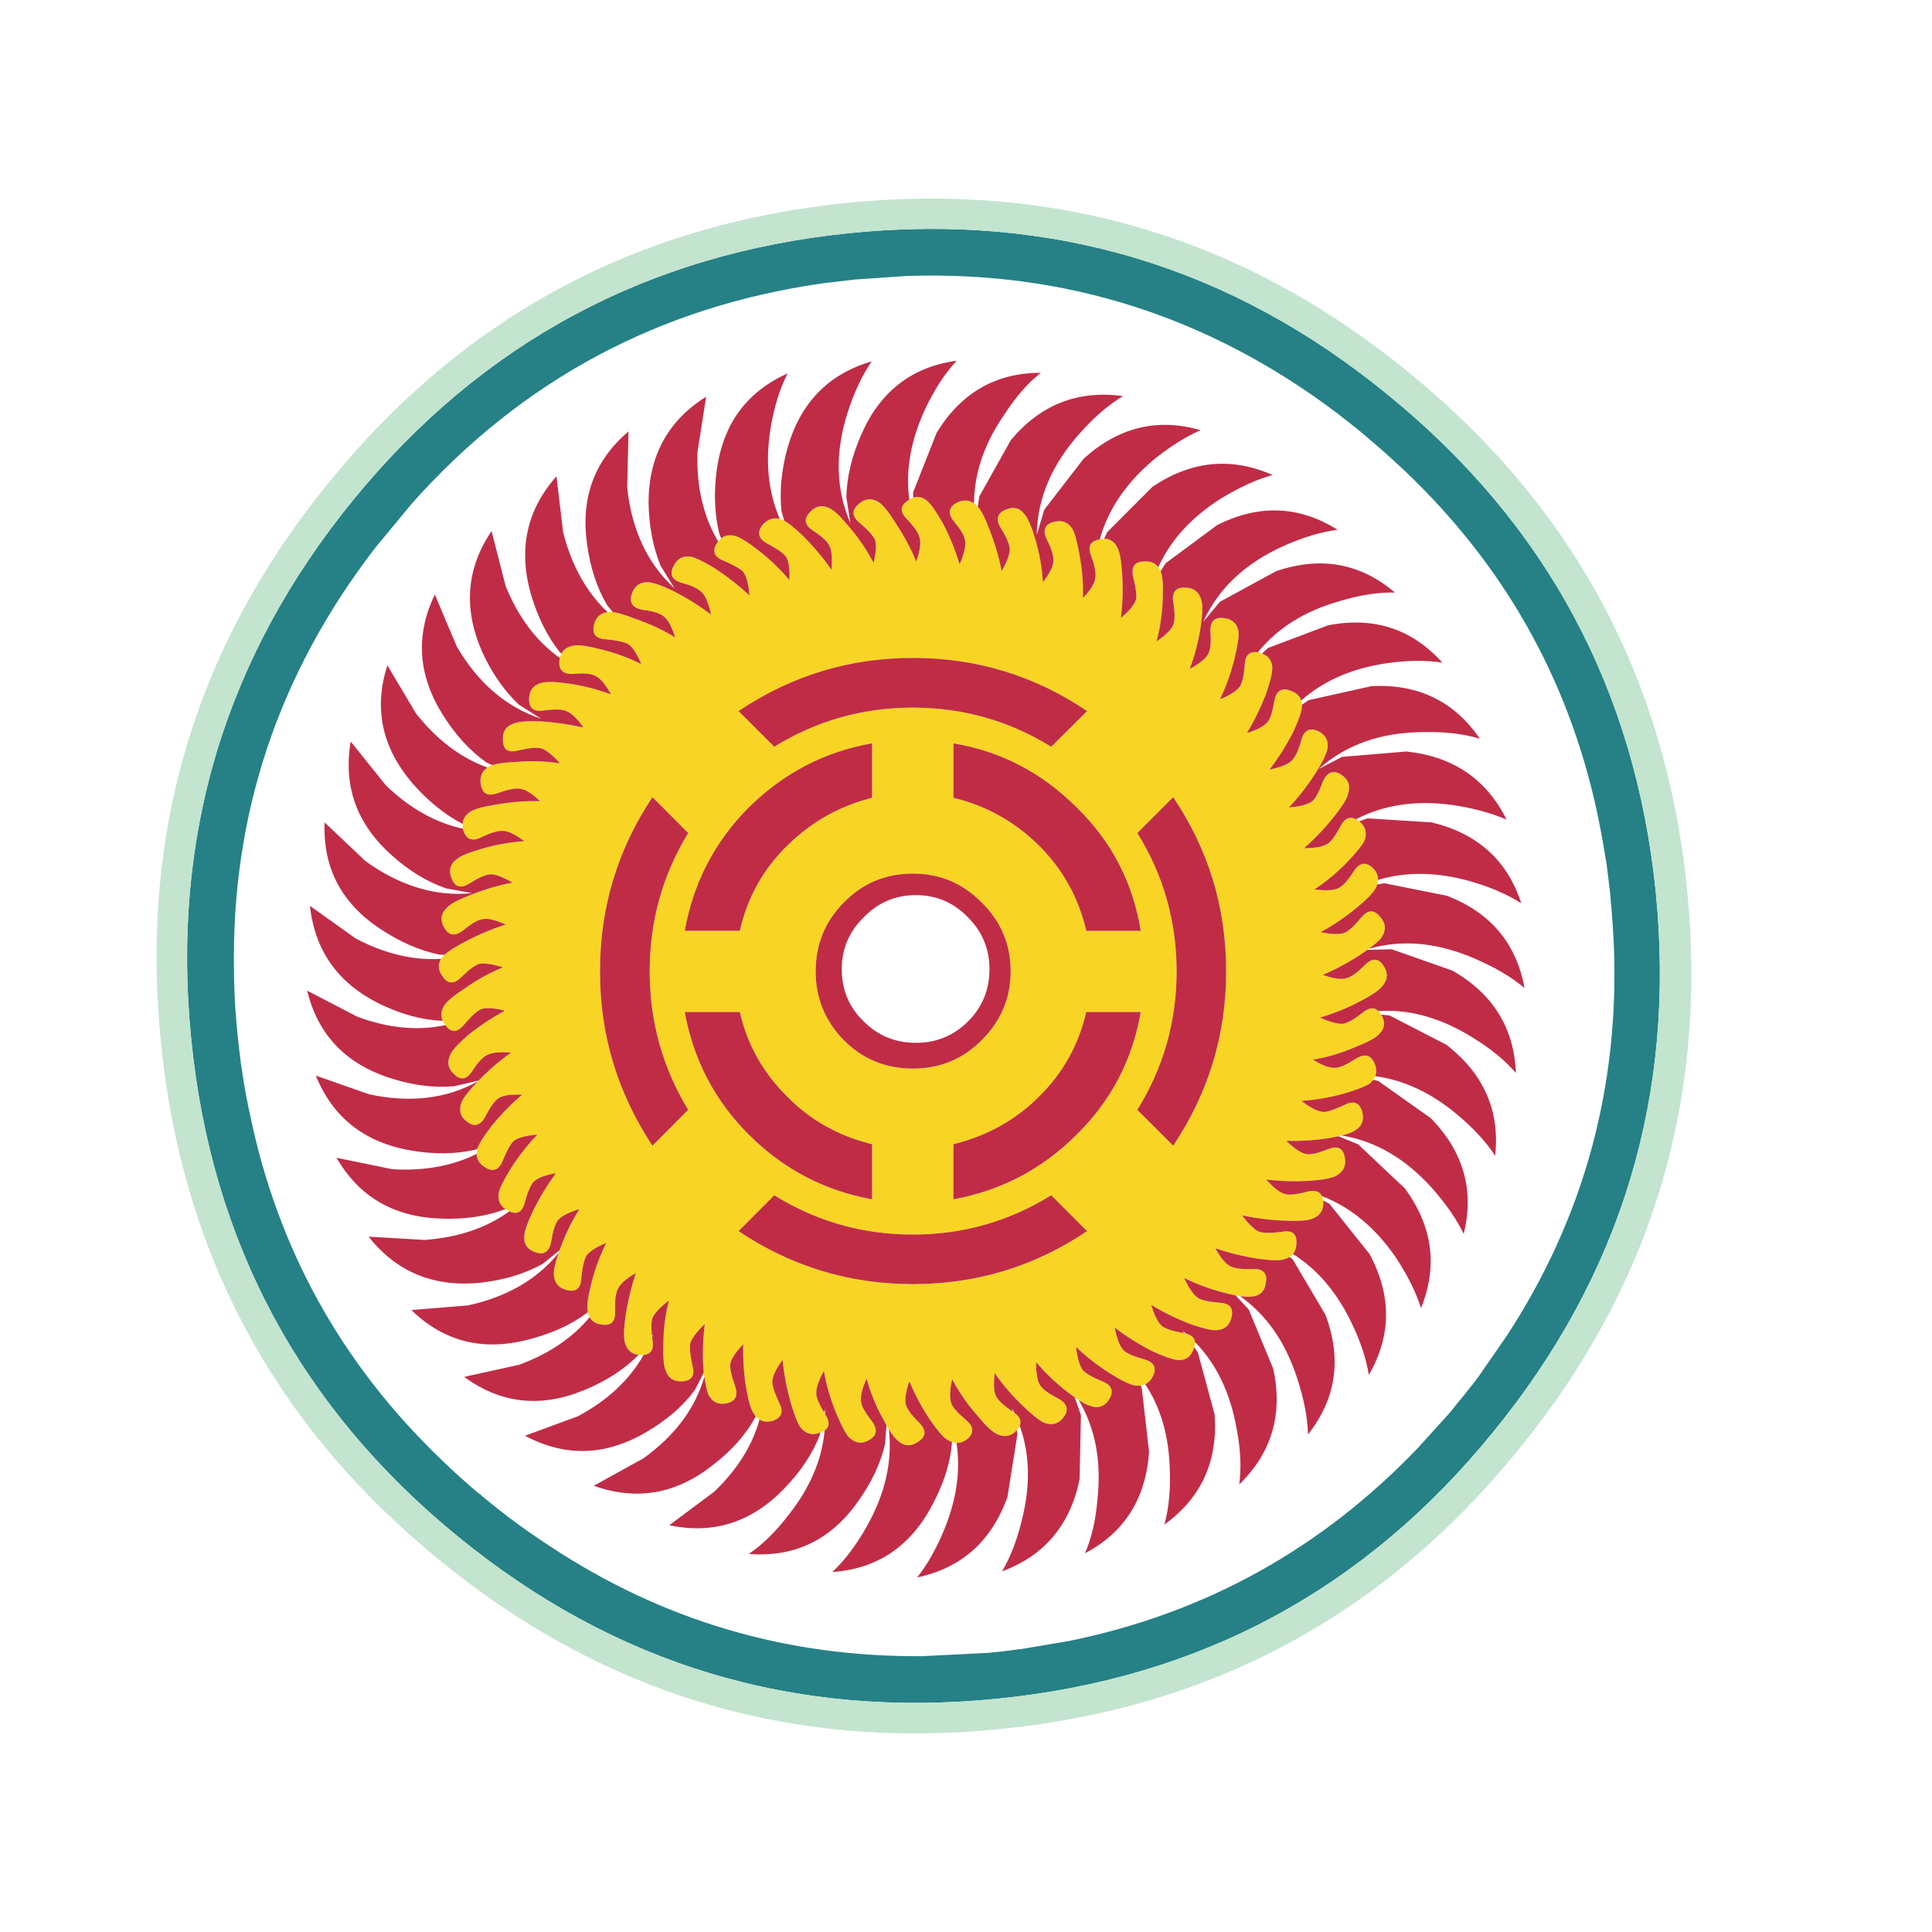 <?xml version="1.0" encoding="utf-8"?>
<!-- Generator: Adobe Illustrator 16.0.0, SVG Export Plug-In . SVG Version: 6.00 Build 0)  -->
<!DOCTYPE svg PUBLIC "-//W3C//DTD SVG 1.1//EN" "http://www.w3.org/Graphics/SVG/1.1/DTD/svg11.dtd">
<svg version="1.1" id="Layer_1" xmlns="http://www.w3.org/2000/svg" xmlns:xlink="http://www.w3.org/1999/xlink" x="0px" y="0px"
	 width="400px" height="400px" viewBox="0 0 400 400" enable-background="new 0 0 400 400" xml:space="preserve">
<g>
	<path fill-rule="evenodd" clip-rule="evenodd" fill="#F8D524" d="M142.48,172.467l-7.393-7.426
		c-7.246,10.847-10.868,22.874-10.868,36.082c0,13.119,3.623,25.146,10.868,36.083l7.393-7.426
		c-5.311-8.754-7.966-18.306-7.966-28.657C134.515,190.749,137.17,181.197,142.48,172.467z M180.554,248.311v-11.408
		c-6.931-1.71-12.77-4.984-17.518-9.822c-5.041-4.95-8.326-10.802-9.856-17.552h-11.409c1.8,9.901,6.222,18.361,13.265,25.382
		C162.17,242.044,170.676,246.511,180.554,248.311z M225.074,254.893l-7.426-7.426c-8.753,5.423-18.305,8.135-28.656,8.135
		c-10.374,0-19.937-2.712-28.69-8.135l-7.392,7.426c10.936,7.313,22.964,10.971,36.083,10.971
		C202.201,265.863,214.229,262.206,225.074,254.893z M180.554,165.176v-11.273c-9.789,1.71-18.294,6.132-25.518,13.266
		c-7.043,7.042-11.465,15.56-13.265,25.551h11.409c1.53-6.863,4.815-12.759,9.856-17.688
		C167.964,170.172,173.803,166.886,180.554,165.176z M242.896,165.041l-7.426,7.426c5.424,8.73,8.135,18.282,8.135,28.656
		c0,10.352-2.711,19.903-8.135,28.657l7.426,7.426c7.314-10.937,10.971-22.964,10.971-36.083
		C253.867,187.915,250.211,175.888,242.896,165.041z M224.906,209.528c-1.598,6.84-4.872,12.691-9.822,17.552
		c-4.861,4.838-10.756,8.112-17.687,9.822v11.408c9.878-1.8,18.385-6.267,25.518-13.4c7.134-7.021,11.555-15.48,13.265-25.382
		H224.906z M188.993,180.871c-5.626,0-10.385,1.992-14.278,5.975c-3.893,3.916-5.839,8.675-5.839,14.277
		c0,5.514,1.946,10.262,5.839,14.244c3.893,3.916,8.652,5.873,14.278,5.873c5.603,0,10.351-1.957,14.244-5.873
		c4.006-3.982,6.009-8.73,6.009-14.244c0-5.603-2.003-10.361-6.009-14.277C199.344,182.863,194.596,180.871,188.993,180.871z
		 M215.084,175.031c4.95,4.929,8.225,10.824,9.822,17.688h11.273c-1.619-9.991-6.042-18.509-13.265-25.551
		c-7.224-7.224-15.729-11.646-25.518-13.266v11.273C204.147,166.796,210.044,170.081,215.084,175.031z M217.648,154.61l7.426-7.391
		c-10.846-7.337-22.873-11.005-36.082-11.005c-13.119,0-25.146,3.668-36.083,11.005l7.392,7.391c8.753-5.4,18.317-8.101,28.69-8.101
		C199.344,146.51,208.896,149.21,217.648,154.61z M280.752,169.614c0.162,0.076,0.324,0.172,0.489,0.287
		c0.06,0.043,0.115,0.088,0.168,0.135c1.304,1.017,1.676,2.344,1.114,3.983c-0.473,0.945-1.609,2.374-3.409,4.286
		c-2.183,2.272-4.512,4.22-6.987,5.84c2.386,0.292,4.051,0.203,4.996-0.271c0.855-0.383,1.901-1.529,3.139-3.442
		c1.125-1.8,2.407-2.082,3.848-0.844c0.849,0.79,1.248,1.656,1.199,2.599c-0.009,0.303-0.065,0.612-0.169,0.929
		c-0.078,0.249-0.186,0.502-0.321,0.759c-0.472,0.945-1.755,2.272-3.848,3.983c-2.385,2.002-4.905,3.713-7.561,5.131
		c2.272,0.473,3.938,0.518,4.995,0.135c0.855-0.383,1.991-1.43,3.41-3.14c1.327-1.62,2.609-1.71,3.847-0.27
		c1.238,1.327,1.385,2.757,0.439,4.287c-0.422,0.641-1.334,1.463-2.734,2.463c-0.083,0.064-0.167,0.126-0.253,0.187
		c-0.395,0.286-0.828,0.584-1.299,0.895c-2.566,1.71-5.222,3.139-7.967,4.286c2.184,0.766,3.792,1.001,4.827,0.709
		c0.968-0.181,2.251-1.08,3.848-2.7c1.53-1.53,2.813-1.53,3.849,0c1.057,1.508,1.012,2.937-0.136,4.287
		c-0.652,0.854-2.171,1.901-4.557,3.139c-2.655,1.418-5.456,2.554-8.404,3.409c2.092,0.944,3.701,1.373,4.827,1.282
		c0.968-0.18,2.306-0.944,4.016-2.295c1.307-1.07,2.392-1.183,3.258-0.337c0.205,0.197,0.396,0.445,0.574,0.742l0.016,0.033
		c0.945,1.53,0.754,2.915-0.573,4.152c-0.766,0.742-2.386,1.597-4.86,2.564c-2.858,1.237-5.761,2.093-8.709,2.565
		c2.003,1.237,3.578,1.801,4.726,1.688c0.855,0,2.229-0.619,4.118-1.856c1.823-1.125,3.116-0.832,3.882,0.878
		c0.436,1.003,0.498,1.909,0.186,2.717c-0.097,0.261-0.232,0.514-0.405,0.76c-0.209,0.281-0.474,0.552-0.793,0.811
		c-0.854,0.563-2.565,1.226-5.131,1.991c-3.038,0.855-6.031,1.373-8.979,1.553c1.891,1.439,3.409,2.205,4.557,2.295
		c0.855,0,2.284-0.472,4.287-1.418c1.891-0.968,3.116-0.596,3.679,1.114c0.586,1.822,0.113,3.207-1.417,4.151
		c-0.546,0.359-1.458,0.703-2.734,1.03c-0.215,0.052-0.439,0.103-0.675,0.151c-0.561,0.127-1.181,0.251-1.856,0.371
		c-3.038,0.473-6.031,0.664-8.978,0.574c1.709,1.62,3.082,2.531,4.117,2.734c0.945,0.18,2.464-0.158,4.557-1.013
		c1.913-0.765,3.06-0.248,3.442,1.552c0.383,1.823-0.236,3.162-1.856,4.018c-0.944,0.473-2.756,0.799-5.435,0.979
		c-3.038,0.202-6.03,0.113-8.978-0.271c1.529,1.71,2.813,2.712,3.848,3.005c0.855,0.27,2.374,0.124,4.557-0.439
		c0.057-0.015,0.112-0.031,0.169-0.05c0.026-0.007,0.055-0.012,0.084-0.018c1.467-0.336,2.435-0.021,2.903,0.945
		c0.116,0.255,0.2,0.553,0.253,0.895c0.015,0.069,0.025,0.142,0.033,0.219c0.091,1.801-0.675,2.993-2.295,3.578
		c-0.855,0.383-2.655,0.519-5.399,0.405c-3.039-0.09-6.088-0.461-9.148-1.114c1.44,1.891,2.633,3.027,3.578,3.409
		c0.945,0.293,2.51,0.293,4.691,0c2.094-0.382,3.095,0.383,3.004,2.296c0,0.958-0.242,1.729-0.726,2.312
		c-0.192,0.232-0.423,0.435-0.691,0.608c-0.326,0.205-0.708,0.367-1.147,0.488c-0.945,0.293-2.758,0.248-5.435-0.135
		c-3.038-0.472-5.975-1.192-8.81-2.159c1.125,2.002,2.16,3.239,3.105,3.713c0.877,0.472,2.407,0.663,4.59,0.573
		c2.094-0.09,3.038,0.765,2.836,2.565c-0.18,1.912-1.125,2.959-2.836,3.139c-0.599,0.115-1.453,0.087-2.564-0.084
		c-0.291-0.042-0.6-0.093-0.929-0.152c-0.625-0.121-1.316-0.279-2.076-0.472c-3.038-0.766-5.896-1.813-8.573-3.14
		c0.968,2.093,1.924,3.477,2.869,4.151c0.766,0.473,2.238,0.799,4.422,0.979c2.093,0.091,2.947,1.047,2.565,2.869
		c-0.384,1.801-1.474,2.746-3.274,2.836c-1.058,0-2.824-0.428-5.299-1.282c-2.949-1.148-5.648-2.476-8.102-3.983
		c0.652,2.183,1.407,3.656,2.262,4.422c0.766,0.562,2.238,1.034,4.422,1.418c0.053,0.009,0.104,0.021,0.152,0.033
		c0.126,0.025,0.25,0.054,0.371,0.084c1.17,0.314,1.789,0.895,1.855,1.739c0.03,0.323-0.02,0.684-0.15,1.079
		c-0.021,0.069-0.043,0.137-0.068,0.203c-0.585,1.8-1.732,2.61-3.443,2.431c-1.035-0.091-2.789-0.71-5.266-1.856
		c-2.768-1.418-5.332-3.038-7.695-4.861c0.473,2.386,1.091,3.96,1.856,4.726c0.653,0.653,2.071,1.271,4.253,1.856
		c2.002,0.563,2.621,1.699,1.856,3.409c-0.401,0.849-0.946,1.434-1.638,1.755c-0.291,0.139-0.611,0.229-0.961,0.271
		c-0.381,0.051-0.798,0.039-1.249-0.034c-1.034-0.18-2.7-0.99-4.995-2.431c-2.565-1.597-4.939-3.442-7.123-5.534
		c0.293,2.362,0.766,3.971,1.418,4.826c0.585,0.675,1.924,1.44,4.018,2.295c1.889,0.765,2.406,1.946,1.552,3.544
		c-0.944,1.62-2.272,2.149-3.982,1.587c-0.634-0.176-1.456-0.592-2.464-1.249c-0.251-0.163-0.515-0.344-0.793-0.54
		c-0.459-0.317-0.949-0.678-1.469-1.08c-2.453-1.891-4.636-3.972-6.549-6.244c0,2.362,0.282,3.972,0.844,4.826
		c0.586,0.855,1.824,1.755,3.713,2.7c1.913,1.058,2.295,2.352,1.148,3.882c-1.035,1.418-2.42,1.789-4.152,1.113
		c-0.945-0.472-2.362-1.608-4.252-3.408c-2.296-2.183-4.254-4.467-5.873-6.852c-0.271,2.295-0.17,3.915,0.303,4.859
		c0.473,0.856,1.609,1.902,3.41,3.14c0.016,0.01,0.032,0.021,0.051,0.033c0.105,0.067,0.207,0.135,0.303,0.203
		c1.146,0.813,1.517,1.708,1.113,2.684c-0.12,0.301-0.316,0.61-0.59,0.928l-0.017,0.017c-1.234,1.313-2.658,1.544-4.271,0.692
		c-0.945-0.473-2.271-1.755-3.982-3.848c-2.002-2.295-3.713-4.771-5.13-7.426c-0.495,2.295-0.552,3.96-0.169,4.995
		c0.292,0.855,1.294,1.992,3.004,3.409c1.619,1.351,1.766,2.645,0.438,3.882c-0.754,0.639-1.541,0.942-2.363,0.911
		c-0.314-0.01-0.636-0.071-0.962-0.186c-0.315-0.103-0.636-0.254-0.962-0.455c-0.855-0.563-2.048-1.947-3.578-4.152
		c-1.71-2.565-3.128-5.221-4.253-7.966c-0.765,2.183-1.013,3.792-0.743,4.826c0.293,0.968,1.204,2.206,2.734,3.713
		c1.508,1.531,1.508,2.813,0,3.849c-1.53,1.147-2.959,1.147-4.286,0c-0.566-0.432-1.219-1.242-1.958-2.43
		c-0.159-0.264-0.322-0.545-0.489-0.845c-0.223-0.396-0.454-0.823-0.692-1.282c-1.53-2.745-2.666-5.547-3.409-8.405
		c-0.968,2.094-1.35,3.713-1.148,4.861c0.09,0.854,0.799,2.138,2.127,3.848c1.327,1.71,1.192,3.038-0.405,3.983
		c-1.53,0.944-2.959,0.753-4.287-0.574c-0.675-0.765-1.53-2.386-2.565-4.861c-1.237-2.947-2.093-5.895-2.565-8.843
		c-1.147,2.093-1.676,3.668-1.586,4.726c0,0.803,0.546,2.107,1.637,3.915c0.066,0.113,0.134,0.227,0.203,0.338
		c0.004,0.011,0.01,0.022,0.017,0.033c0.963,1.511,0.918,2.619-0.135,3.325c-0.197,0.131-0.434,0.249-0.709,0.354
		c-0.066,0.029-0.134,0.058-0.202,0.084c-1.62,0.653-2.981,0.3-4.084-1.063c-0.563-0.765-1.226-2.43-1.991-4.995
		c-0.855-3.037-1.429-6.03-1.722-8.978c-1.328,1.8-2.036,3.273-2.126,4.421c0,0.945,0.473,2.419,1.417,4.422
		c0.945,1.801,0.563,3.038-1.147,3.713c-1.149,0.359-2.123,0.291-2.92-0.202c-0.281-0.174-0.54-0.398-0.776-0.676
		c-0.15-0.17-0.291-0.361-0.422-0.574c-0.585-0.854-1.114-2.654-1.586-5.4c-0.473-3.037-0.664-6.03-0.574-8.978
		c-1.62,1.71-2.52,3.083-2.7,4.118c-0.09,0.944,0.248,2.463,1.013,4.557c0.653,2.003,0.079,3.194-1.721,3.577
		c-1.71,0.383-2.993-0.236-3.848-1.856c-0.292-0.722-0.557-1.943-0.793-3.662c-0.042-0.271-0.082-0.553-0.118-0.844
		c-0.033-0.285-0.067-0.584-0.102-0.895c-0.18-3.15-0.079-6.199,0.304-9.146c-1.71,1.619-2.711,2.947-3.004,3.982
		c-0.18,0.854-0.034,2.385,0.439,4.59c0.563,1.98-0.056,3.072-1.856,3.274c-1.913,0.181-3.15-0.585-3.713-2.295
		c-0.382-0.855-0.529-2.655-0.439-5.4c0-3.061,0.383-6.064,1.148-9.013c-1.8,1.351-2.937,2.543-3.41,3.578
		c-0.254,0.745-0.288,1.994-0.101,3.746c0.01,0.083,0.021,0.168,0.034,0.254c0.019,0.181,0.042,0.365,0.067,0.557
		c0.35,1.915-0.263,2.955-1.839,3.122c-0.142,0.012-0.293,0.018-0.456,0.018c-0.212,0-0.416-0.012-0.607-0.034
		c-1.451-0.18-2.385-1.023-2.802-2.532c-0.292-0.944-0.248-2.801,0.135-5.569c0.473-3.037,1.181-5.985,2.126-8.843
		c-2.003,1.147-3.241,2.25-3.713,3.308c-0.473,0.855-0.664,2.374-0.574,4.558c0.112,2.092-0.743,3.037-2.565,2.834
		c-1.313-0.124-2.219-0.642-2.717-1.552c-0.172-0.306-0.296-0.66-0.371-1.063c-0.021-0.116-0.037-0.235-0.051-0.354
		c-0.18-0.968,0.067-2.779,0.743-5.434c0.743-3.038,1.789-5.885,3.139-8.54c-2.093,0.854-3.477,1.755-4.152,2.7
		c-0.473,0.854-0.81,2.374-1.013,4.557c-0.09,2.093-1.035,2.948-2.835,2.565c-1.8-0.383-2.756-1.474-2.869-3.274
		c-0.081-0.847,0.257-2.343,1.012-4.489c0.057-0.174,0.119-0.354,0.186-0.54c0.026-0.076,0.055-0.155,0.084-0.236
		c1.058-2.948,2.396-5.704,4.017-8.27c-2.183,0.653-3.657,1.406-4.422,2.262c-0.585,0.765-1.058,2.238-1.417,4.421
		c-0.382,2.094-1.429,2.858-3.139,2.296c-1.823-0.585-2.633-1.778-2.43-3.578c0.09-1.034,0.708-2.745,1.856-5.131
		c1.417-2.857,2.981-5.423,4.692-7.695c-2.273,0.383-3.792,0.956-4.557,1.722c-0.536,0.518-1.037,1.52-1.502,3.004v0.034
		c-0.123,0.37-0.241,0.775-0.354,1.215c-0.557,2.071-1.632,2.701-3.224,1.89c-0.017-0.014-0.034-0.024-0.05-0.033
		c-0.29-0.13-0.548-0.271-0.776-0.422c-1.147-0.773-1.608-1.87-1.384-3.291c0.203-1.035,1.013-2.7,2.43-4.996
		c1.62-2.565,3.477-4.939,5.569-7.122c-2.385,0.203-4.005,0.631-4.861,1.283c-0.652,0.585-1.406,1.924-2.261,4.017
		c-0.765,1.979-1.958,2.497-3.578,1.553c-1.245-0.727-1.87-1.677-1.874-2.853c-0.007-0.338,0.038-0.692,0.135-1.063
		c0.004-0.022,0.01-0.044,0.017-0.068c0.382-1.058,1.384-2.632,3.004-4.726c1.913-2.362,4.006-4.5,6.278-6.413
		c-2.385-0.09-4.005,0.146-4.86,0.709c-0.855,0.585-1.755,1.823-2.7,3.713c-1.035,1.913-2.273,2.34-3.713,1.283
		c-1.508-1.035-1.936-2.408-1.283-4.118c0.377-0.954,1.497-2.4,3.358-4.338c0.03-0.028,0.058-0.057,0.084-0.084
		c0.027-0.028,0.055-0.057,0.084-0.085c2.068-2.148,4.313-4.078,6.734-5.788c-2.273-0.181-3.882-0.034-4.827,0.438
		c-0.945,0.383-1.991,1.475-3.139,3.274c-1.147,1.822-2.385,2.115-3.713,0.878c-1.417-1.237-1.699-2.667-0.844-4.287
		c0.383-0.855,1.609-2.183,3.679-3.982c2.385-1.913,4.906-3.578,7.561-4.996c-2.272-0.585-3.926-0.687-4.961-0.304
		c-0.855,0.383-2.002,1.429-3.443,3.139c-1.328,1.621-2.565,1.768-3.713,0.439c-0.081-0.093-0.16-0.188-0.236-0.287
		c-0.227-0.298-0.407-0.602-0.54-0.911c-0.452-1.043-0.328-2.118,0.372-3.224c0.563-0.855,1.935-1.991,4.118-3.409
		c2.565-1.823,5.232-3.296,8-4.422c-2.183-0.675-3.803-0.923-4.86-0.742c-0.945,0.292-2.183,1.204-3.713,2.734
		c-1.508,1.507-2.791,1.507-3.848,0c-0.992-1.323-1.127-2.572-0.405-3.747c0.114-0.181,0.25-0.36,0.405-0.54
		c0.088-0.1,0.189-0.201,0.304-0.304c0.781-0.725,2.199-1.624,4.252-2.7c2.858-1.508,5.671-2.689,8.438-3.544
		c-2.092-0.968-3.667-1.351-4.726-1.147c-0.945,0.089-2.272,0.844-3.983,2.261c-1.71,1.351-3.038,1.215-3.982-0.404
		c-0.968-1.621-0.776-3.05,0.574-4.287c0.743-0.766,2.352-1.62,4.827-2.565c2.858-1.147,5.76-2.003,8.708-2.565
		c-2.002-1.147-3.521-1.721-4.557-1.721c-1.057,0.089-2.486,0.708-4.287,1.856c-1.8,1.147-3.038,0.866-3.713-0.845
		c-0.765-1.71-0.427-3.094,1.013-4.151c0.743-0.652,2.453-1.361,5.13-2.126c2.948-0.855,5.896-1.385,8.844-1.587
		c-1.913-1.417-3.387-2.126-4.422-2.126c-0.968-0.091-2.441,0.337-4.422,1.282c-1.822,0.945-3.06,0.563-3.713-1.147
		c-0.062-0.2-0.113-0.397-0.152-0.591c-0.066-0.349-0.089-0.681-0.067-0.996c0.065-1.044,0.611-1.888,1.637-2.531
		c0.945-0.585,2.7-1.068,5.265-1.451c3.151-0.563,6.2-0.799,9.147-0.709c-1.71-1.62-3.094-2.476-4.151-2.565
		c-0.945-0.18-2.464,0.113-4.557,0.878c-2.003,0.742-3.185,0.214-3.544-1.587c-0.343-1.612,0.107-2.844,1.35-3.696
		c0.148-0.102,0.306-0.197,0.473-0.286c0.151-0.073,0.32-0.142,0.506-0.203c1.044-0.354,2.687-0.58,4.928-0.675
		c3.24-0.271,6.278-0.169,9.113,0.304c-1.598-1.8-2.925-2.847-3.983-3.139c-0.855-0.203-2.374-0.057-4.557,0.438
		c-2.092,0.563-3.184-0.056-3.274-1.856c-0.203-1.912,0.551-3.15,2.261-3.713c0.968-0.383,2.779-0.528,5.435-0.438
		c3.128,0.202,6.121,0.63,8.979,1.282c-1.328-1.89-2.521-3.026-3.578-3.408c-0.855-0.384-2.374-0.429-4.557-0.136
		c-2.093,0.36-3.139-0.405-3.139-2.295c0-1.801,0.855-2.937,2.565-3.409c1.058-0.293,2.914-0.248,5.569,0.135
		c3.15,0.473,6.098,1.227,8.844,2.262c-1.148-2.093-2.239-3.376-3.274-3.849c-0.855-0.472-2.374-0.606-4.557-0.404
		c-2.093,0.09-3.049-0.821-2.869-2.734c0.022-0.197,0.056-0.383,0.101-0.557c0.076-0.335,0.183-0.639,0.321-0.911
		c0.486-0.914,1.347-1.47,2.583-1.671c0.945-0.181,2.745,0.067,5.4,0.742c3.06,0.743,5.918,1.777,8.573,3.105
		c-0.945-2.183-1.845-3.556-2.7-4.117c-0.855-0.474-2.374-0.811-4.557-1.013c-2.093-0.091-2.959-1.035-2.599-2.836
		c0.348-1.638,1.293-2.578,2.835-2.818c0.151-0.023,0.309-0.041,0.473-0.051c0.187,0,0.395,0.017,0.624,0.051
		c1.065,0.141,2.612,0.607,4.641,1.4c3.038,1.035,5.794,2.318,8.27,3.848c-0.675-2.183-1.44-3.611-2.295-4.286
		c-0.743-0.675-2.217-1.147-4.422-1.418c-2.092-0.382-2.846-1.473-2.261-3.274c0.563-1.732,1.744-2.542,3.544-2.43
		c1.058,0.089,2.779,0.708,5.165,1.856c2.745,1.417,5.311,3.026,7.695,4.827c-0.473-2.273-1.091-3.792-1.856-4.557
		c-0.675-0.765-2.059-1.429-4.151-1.992c-1.98-0.563-2.599-1.653-1.856-3.274c0.765-1.71,2.002-2.43,3.713-2.16
		c0.945,0.202,2.61,1.013,4.996,2.431c2.565,1.71,4.939,3.566,7.122,5.569c-0.18-2.273-0.607-3.894-1.283-4.861
		c-0.652-0.652-1.98-1.406-3.982-2.262c-2.003-0.765-2.521-1.958-1.553-3.578c0.105-0.169,0.211-0.328,0.32-0.473
		c0.203-0.25,0.417-0.464,0.642-0.641c0.822-0.638,1.829-0.784,3.021-0.439c0.945,0.271,2.464,1.215,4.557,2.835
		c2.475,1.913,4.658,4.005,6.548,6.278c0.113-2.273-0.124-3.893-0.708-4.861c-0.563-0.742-1.845-1.642-3.848-2.7
		c-1.8-0.945-2.183-2.183-1.147-3.713c1.042-1.286,2.279-1.759,3.713-1.417c0.143,0.038,0.289,0.083,0.439,0.135
		c0.147,0.059,0.311,0.138,0.489,0.236c0.932,0.524,2.243,1.593,3.932,3.207c2.183,2.183,4.129,4.512,5.84,6.987
		c0.202-2.385,0.056-4.05-0.439-4.995c-0.36-0.855-1.496-1.902-3.409-3.139c-1.71-1.148-1.946-2.385-0.709-3.713
		c1.238-1.417,2.667-1.699,4.287-0.844c0.945,0.473,2.273,1.756,3.983,3.848c2.002,2.363,3.667,4.827,4.995,7.392
		c0.563-2.273,0.652-3.881,0.27-4.827c-0.382-0.855-1.429-2.003-3.139-3.443c-1.598-1.328-1.688-2.61-0.27-3.848
		c1.327-1.237,2.756-1.373,4.286-0.405c0.855,0.563,1.992,1.98,3.409,4.253c1.71,2.565,3.139,5.232,4.287,8
		c0.765-2.183,1.001-3.803,0.708-4.861c-0.18-0.945-1.035-2.228-2.565-3.847c-1.53-1.508-1.53-2.791,0-3.848
		c0.139-0.104,0.279-0.2,0.422-0.287c0.265-0.166,0.529-0.295,0.793-0.389c1.078-0.364,2.102-0.094,3.071,0.811
		c0.743,0.675,1.79,2.205,3.14,4.59c1.417,2.745,2.554,5.547,3.409,8.405c0.945-2.183,1.328-3.803,1.148-4.861
		c-0.09-0.945-0.855-2.273-2.295-3.983c-1.327-1.62-1.182-2.903,0.439-3.848c1.367-0.721,2.599-0.699,3.696,0.068
		c0.201,0.145,0.397,0.313,0.591,0.506c0.057,0.05,0.113,0.107,0.168,0.168c0.705,0.739,1.504,2.291,2.396,4.658
		c1.126,2.858,1.98,5.761,2.566,8.709c1.125-2.003,1.688-3.522,1.688-4.557c-0.09-1.057-0.697-2.486-1.822-4.286
		c-1.148-1.8-0.867-3.083,0.844-3.848c1.709-0.766,3.082-0.428,4.117,1.013c0.676,0.855,1.396,2.565,2.16,5.13
		c0.855,2.948,1.373,5.896,1.553,8.844c1.44-1.913,2.16-3.387,2.16-4.422c0.09-0.967-0.338-2.396-1.283-4.287
		c-0.967-1.912-0.596-3.15,1.115-3.713c1.822-0.562,3.206-0.089,4.151,1.417c0.472,0.856,0.944,2.622,1.417,5.3
		c0.586,3.038,0.822,6.03,0.709,8.979c1.621-1.71,2.476-3.094,2.565-4.152c0.202-0.944-0.079-2.463-0.845-4.557
		c-0.764-1.89-0.246-3.026,1.554-3.409c0.081-0.021,0.159-0.038,0.236-0.051c0.315-0.072,0.614-0.112,0.895-0.118
		c1.237-0.007,2.155,0.612,2.751,1.856c0.473,0.855,0.799,2.667,0.979,5.434c0.203,3.128,0.112,6.166-0.27,9.113
		c1.801-1.507,2.846-2.79,3.139-3.847c0.18-0.855-0.011-2.375-0.574-4.557c-0.473-2.093,0.191-3.184,1.992-3.274
		c1.455-0.156,2.523,0.232,3.207,1.165c0.177,0.241,0.329,0.521,0.455,0.844c0.018,0.036,0.035,0.075,0.051,0.118
		c0.383,0.967,0.518,2.779,0.404,5.435c-0.09,3.127-0.518,6.12-1.282,8.979c1.913-1.328,3.061-2.464,3.442-3.409
		c0.383-0.968,0.383-2.543,0-4.726c-0.293-2.093,0.518-3.094,2.43-3.004c1.801,0,2.938,0.866,3.41,2.6
		c0.293,1.035,0.248,2.834-0.135,5.401c-0.473,3.149-1.238,6.098-2.296,8.843c2.093-1.147,3.376-2.194,3.849-3.14
		c0.473-0.854,0.618-2.374,0.438-4.557c-0.091-2.093,0.81-3.049,2.7-2.869c1.822,0.203,2.869,1.159,3.139,2.869
		c0.091,1.035-0.191,2.892-0.844,5.569c-0.766,3.038-1.766,5.84-3.004,8.405c2.093-0.855,3.477-1.755,4.152-2.7
		c0.473-0.766,0.799-2.239,0.979-4.422c0.088-2.036,0.994-2.902,2.717-2.599c0.053,0.012,0.103,0.022,0.152,0.033
		c0.246,0.052,0.477,0.119,0.691,0.202c1.352,0.481,2.066,1.461,2.145,2.937c0,1.125-0.429,2.926-1.283,5.4
		c-1.148,2.948-2.475,5.66-3.983,8.136c2.183-0.676,3.612-1.44,4.287-2.296c0.562-0.652,1.034-2.127,1.417-4.422
		c0.383-1.98,1.429-2.688,3.14-2.126c1.294,0.404,2.099,1.102,2.413,2.093c0.087,0.272,0.138,0.565,0.152,0.877
		c0.008,0.144,0.008,0.29,0,0.438c-0.09,1.059-0.709,2.824-1.857,5.3c-1.416,2.745-3.037,5.311-4.859,7.695
		c2.295-0.472,3.825-1.091,4.59-1.856c0.742-0.675,1.406-2.104,1.991-4.286c0.563-1.98,1.699-2.599,3.409-1.856
		c1.62,0.765,2.284,2.003,1.991,3.713c-0.18,1.058-0.989,2.723-2.43,4.996c-1.711,2.654-3.556,5.028-5.536,7.122
		c2.363-0.181,3.972-0.608,4.827-1.283c0.676-0.563,1.396-1.891,2.16-3.982c0.855-2.003,2.093-2.532,3.713-1.587
		c1.598,0.968,2.115,2.307,1.553,4.017c-0.181,0.945-1.136,2.509-2.868,4.692c-1.892,2.385-3.973,4.579-6.245,6.581
		c2.272,0,3.882-0.292,4.826-0.877c0.766-0.473,1.677-1.71,2.734-3.713C278.404,169.411,279.468,168.944,280.752,169.614z"/>
	<path fill-rule="evenodd" clip-rule="evenodd" fill="#258186" d="M175.998,48.254c41.944-4.23,79.14,6.999,111.589,33.686
		c32.583,26.597,50.99,60.857,55.221,102.78c4.186,41.921-7.044,79.186-33.687,111.791c-26.484,32.605-60.688,51.001-102.611,55.187
		c-41.943,4.23-79.196-6.976-111.757-33.618C62.169,291.437,43.785,257.154,39.6,215.232c-4.23-41.922,6.964-79.187,33.585-111.792
		C99.805,70.88,134.076,52.484,175.998,48.254z M187.845,57.131l-10.869,0.742c-0.09,0-0.158,0.011-0.203,0.034l-6.379,0.743
		c-33.979,4.838-62.354,20.038-85.126,45.601l-7.696,9.316c-20.004,26.036-29.714,55.198-29.129,87.489
		c0.022,2.521,0.112,5.074,0.27,7.662c0.09,0.923,0.168,1.891,0.236,2.902c0,0.113,0.011,0.248,0.033,0.406
		c0.068,0.72,0.135,1.462,0.203,2.228c0.18,1.777,0.383,3.521,0.608,5.231c0.045,0.495,0.112,0.967,0.202,1.417
		c0.473,3.421,1.08,6.797,1.823,10.127c5.761,27.655,18.914,51.351,39.458,71.084c2.52,2.453,5.164,4.839,7.932,7.156
		c0.09,0.022,0.169,0.067,0.237,0.136c0.09,0.089,0.157,0.146,0.202,0.168c0.045,0.112,0.113,0.181,0.203,0.203
		c0.337,0.27,0.652,0.539,0.945,0.81c0.157,0.09,0.315,0.214,0.473,0.371c0.877,0.698,1.755,1.396,2.632,2.093
		c0.113,0.068,0.236,0.157,0.372,0.271c0.203,0.157,0.427,0.337,0.675,0.54l0.439,0.337c2.768,2.07,5.581,4.039,8.438,5.907
		c23.358,15.437,49.1,23.031,77.229,22.783l14.008-0.708c0.157-0.046,0.304-0.068,0.438-0.068c1.553-0.135,3.094-0.315,4.625-0.54
		c0.382-0.067,0.775-0.112,1.181-0.135l10.193-1.722c28.016-5.738,52.004-19.015,71.963-39.829l6.784-7.493
		c0.518-0.652,1.046-1.316,1.586-1.991c0.405-0.495,0.799-0.968,1.182-1.417c0.743-0.968,1.508-1.925,2.296-2.869
		c0.202-0.36,0.45-0.698,0.742-1.013l5.906-8.54c15.595-23.875,23.009-50.214,22.244-79.017c-0.135-3.916-0.395-7.865-0.776-11.848
		c0-0.068,0-0.112,0-0.135c-0.067-0.788-0.157-1.564-0.27-2.329c-0.158-1.396-0.327-2.79-0.507-4.186
		c-0.09-0.473-0.169-0.934-0.236-1.384c-0.54-3.398-1.17-6.773-1.891-10.126c-5.985-27.206-19.171-50.518-39.559-69.938
		c-1.733-1.643-3.488-3.241-5.266-4.793c-0.968-0.833-1.924-1.654-2.869-2.463c-0.27-0.226-0.54-0.45-0.81-0.675
		c-0.113-0.09-0.215-0.181-0.304-0.27c-1.621-1.305-3.229-2.577-4.827-3.814C250.334,65.536,220.653,56.051,187.845,57.131z"/>
	<path fill-rule="evenodd" clip-rule="evenodd" fill="#C3E4CE" d="M175.998,48.254c-41.922,4.23-76.193,22.626-102.813,55.187
		c-26.621,32.605-37.815,69.87-33.585,111.792c4.186,41.922,22.57,76.204,55.153,102.847
		c32.561,26.643,69.813,37.849,111.757,33.618c41.923-4.186,76.127-22.581,102.611-55.187
		c26.643-32.605,37.872-69.87,33.687-111.791c-4.23-41.923-22.638-76.183-55.221-102.78
		C255.138,55.252,217.941,44.023,175.998,48.254z M175.356,42.009c43.655-4.366,82.426,7.336,116.314,35.104
		c34.001,27.678,53.206,63.333,57.617,106.965c4.365,43.654-7.347,82.438-35.138,116.348c-27.7,34.001-63.378,53.185-107.032,57.55
		c-43.632,4.41-82.403-7.302-116.314-35.138C56.848,295.16,37.687,259.494,33.321,215.84c-4.41-43.655,7.268-82.415,35.037-116.281
		C96.036,65.603,131.702,46.419,175.356,42.009z"/>
	<path fill-rule="evenodd" clip-rule="evenodd" fill="#C02C46" d="M283.975,142.055c9.677-0.473,17.147,3.162,22.412,10.902
		c-3.24-1.013-7.064-1.474-11.476-1.384c-8.866,0-16.156,2.543-21.872,7.629l4.826-2.498l13.299-1.114
		c9.677,1.013,16.597,5.716,20.759,14.109c-3.15-1.373-6.886-2.386-11.206-3.038c-7.553-1.026-14.208-0.042-19.965,2.953
		c-1.284-0.67-2.348-0.203-3.19,1.401c-1.058,2.003-1.969,3.24-2.734,3.713c-0.944,0.585-2.554,0.877-4.826,0.877
		c2.272-2.002,4.354-4.196,6.245-6.581c1.732-2.184,2.688-3.747,2.868-4.692c0.563-1.71,0.045-3.049-1.553-4.017
		c-1.62-0.945-2.857-0.416-3.713,1.587c-0.765,2.092-1.484,3.42-2.16,3.982c-0.855,0.675-2.464,1.103-4.827,1.283
		c1.98-2.094,3.825-4.468,5.536-7.122c1.44-2.273,2.25-3.938,2.43-4.996c0.293-1.71-0.371-2.948-1.991-3.713
		c-1.71-0.742-2.847-0.124-3.409,1.856c-0.585,2.183-1.249,3.611-1.991,4.286c-0.765,0.766-2.295,1.385-4.59,1.856
		c1.822-2.385,3.443-4.95,4.859-7.695c1.148-2.476,1.768-4.241,1.857-5.3c0.008-0.148,0.008-0.295,0-0.438l1.384-0.945
		L283.975,142.055z M298.624,137.194c-3.398-0.54-7.269-0.495-11.611,0.135c-7.15,1.066-13.018,3.631-17.603,7.696
		c-0.314-0.991-1.119-1.688-2.413-2.093c-1.711-0.563-2.757,0.146-3.14,2.126c-0.383,2.295-0.855,3.77-1.417,4.422
		c-0.675,0.855-2.104,1.62-4.287,2.296c1.509-2.476,2.835-5.188,3.983-8.136c0.854-2.475,1.283-4.275,1.283-5.4
		c-0.078-1.476-0.793-2.455-2.145-2.937l1.266-1.147l12.422-4.691C284.459,127.62,292.346,130.196,298.624,137.194z M248.568,89.062
		c-3.151,1.373-6.426,3.442-9.823,6.21c-5.671,4.801-9.35,10.264-11.037,16.387c-0.077,0.013-0.155,0.029-0.236,0.051
		c-1.8,0.383-2.317,1.519-1.554,3.409c0.766,2.093,1.047,3.612,0.845,4.557c-0.09,1.058-0.944,2.442-2.565,4.152
		c0.113-2.948-0.123-5.941-0.709-8.979c-0.473-2.678-0.945-4.444-1.417-5.3c-0.945-1.507-2.329-1.979-4.151-1.417
		c-1.711,0.563-2.082,1.801-1.115,3.713c0.945,1.89,1.373,3.319,1.283,4.287c0,1.035-0.72,2.509-2.16,4.422
		c-0.18-2.948-0.697-5.896-1.553-8.844c-0.765-2.565-1.484-4.275-2.16-5.13c-1.035-1.44-2.408-1.778-4.117-1.013
		c-1.711,0.765-1.992,2.048-0.844,3.848c1.125,1.8,1.732,3.229,1.822,4.286c0,1.035-0.563,2.554-1.688,4.557
		c-0.586-2.948-1.44-5.851-2.566-8.709c-0.893-2.367-1.691-3.919-2.396-4.658l0.338-2.126l6.515-11.645
		c6.166-7.358,13.906-10.396,23.222-9.113c-2.947,1.755-5.895,4.287-8.843,7.594c-5.896,6.548-8.899,13.603-9.012,21.164
		l1.553-5.232l8.134-10.531C231.533,88.454,239.611,86.474,248.568,89.062z M215.489,77.181c-2.678,2.115-5.21,5.018-7.595,8.708
		c-4.126,6.003-6.202,12.112-6.228,18.329c-1.097-0.767-2.329-0.789-3.696-0.068c-1.621,0.945-1.766,2.228-0.439,3.848
		c1.44,1.71,2.205,3.038,2.295,3.983c0.18,1.058-0.203,2.678-1.148,4.861c-0.855-2.858-1.991-5.66-3.409-8.405
		c-1.35-2.385-2.396-3.916-3.14-4.59c-0.97-0.905-1.993-1.174-3.071-0.811v-1.114l4.861-12.32
		C198.984,81.321,206.173,77.181,215.489,77.181z M178.292,90.041c3.871-8.956,10.464-14.076,19.779-15.358
		c-2.318,2.475-4.444,5.704-6.379,9.687c-3.113,6.596-4.255,12.948-3.426,19.054c-0.143,0.087-0.283,0.183-0.422,0.287
		c-1.53,1.058-1.53,2.34,0,3.848c1.53,1.62,2.385,2.902,2.565,3.847c0.293,1.058,0.057,2.678-0.708,4.861
		c-1.148-2.768-2.577-5.434-4.287-8c-1.417-2.273-2.554-3.69-3.409-4.253c-1.53-0.968-2.959-0.833-4.286,0.405
		c-1.418,1.238-1.328,2.521,0.27,3.848c1.71,1.44,2.756,2.587,3.139,3.443c0.382,0.945,0.293,2.554-0.27,4.827
		c-1.328-2.565-2.993-5.029-4.995-7.392c-1.71-2.092-3.038-3.375-3.983-3.848c-1.62-0.855-3.049-0.573-4.287,0.844
		c-1.237,1.328-1.001,2.565,0.709,3.713c1.913,1.237,3.049,2.284,3.409,3.139c0.495,0.945,0.642,2.61,0.439,4.995
		c-1.71-2.475-3.657-4.804-5.84-6.987c-1.689-1.614-3-2.683-3.932-3.207l-0.557-1.856c-0.472-4.14-0.056-8.563,1.249-13.265
		c2.678-9.316,8.483-15.268,17.417-17.855c-1.935,2.768-3.589,6.267-4.962,10.498c-2.678,8.303-2.498,15.965,0.54,22.986l-0.844-5.4
		C175.333,98.738,176.358,94.451,178.292,90.041z M163.07,77.315c-1.575,3.038-2.734,6.717-3.477,11.038
		c-1.196,7.104-0.578,13.46,1.856,19.071c-1.434-0.341-2.671,0.131-3.713,1.417c-1.035,1.53-0.652,2.768,1.147,3.713
		c2.003,1.058,3.286,1.958,3.848,2.7c0.585,0.968,0.821,2.587,0.708,4.861c-1.89-2.273-4.073-4.366-6.548-6.278
		c-2.093-1.62-3.612-2.565-4.557-2.835c-1.192-0.345-2.199-0.199-3.021,0.439l-0.354-0.81c-1.013-4.05-1.204-8.472-0.574-13.265
		C149.692,87.779,154.587,81.096,163.07,77.315z M146.193,82.142l-1.789,11.477c-0.237,7.096,1.187,13.25,4.27,18.463
		c-0.109,0.145-0.215,0.303-0.32,0.473c-0.968,1.62-0.45,2.813,1.553,3.578c2.002,0.855,3.33,1.609,3.982,2.262
		c0.675,0.967,1.103,2.588,1.283,4.861c-2.183-2.003-4.557-3.859-7.122-5.569c-2.385-1.418-4.051-2.229-4.996-2.431
		c-1.71-0.27-2.948,0.45-3.713,2.16c-0.743,1.621-0.124,2.711,1.856,3.274c2.093,0.563,3.477,1.227,4.151,1.992
		c0.765,0.765,1.384,2.284,1.856,4.557c-2.385-1.801-4.95-3.409-7.695-4.827c-2.386-1.148-4.107-1.767-5.165-1.856
		c-1.8-0.113-2.981,0.697-3.544,2.43c-0.585,1.801,0.169,2.892,2.261,3.274c2.205,0.271,3.679,0.743,4.422,1.418
		c0.855,0.675,1.62,2.104,2.295,4.286c-2.475-1.529-5.231-2.813-8.27-3.848c-2.029-0.793-3.576-1.26-4.641-1.4l-1.165-1.401
		c-2.115-3.6-3.499-7.797-4.151-12.59c-1.373-9.586,1.485-17.383,8.573-23.391l-0.27,11.611c0.922,8.776,4.197,15.741,9.822,20.894
		l-2.903-4.692c-1.575-3.87-2.408-8.202-2.498-12.995C134.278,94.451,138.25,87.116,146.193,82.142z M283.131,169.429l13.299,0.844
		c9.497,2.296,15.673,7.876,18.531,16.741c-2.858-1.844-6.413-3.375-10.666-4.59c-6.894-1.918-13.223-1.997-18.986-0.236
		c0.049-0.942-0.351-1.809-1.199-2.599c-1.44-1.238-2.723-0.956-3.848,0.844c-1.237,1.913-2.283,3.06-3.139,3.442
		c-0.945,0.474-2.61,0.563-4.996,0.271c2.476-1.62,4.805-3.567,6.987-5.84c1.8-1.912,2.937-3.341,3.409-4.286
		c0.562-1.64,0.189-2.967-1.114-3.983L283.131,169.429z M286.607,182.863l12.995,2.599c9.024,3.51,14.368,9.879,16.033,19.104
		c-2.588-2.206-5.907-4.186-9.957-5.94c-7.861-3.494-15.299-4.215-22.312-2.161c1.4-1,2.313-1.822,2.734-2.463
		c0.945-1.53,0.799-2.96-0.439-4.287c-1.237-1.44-2.52-1.351-3.847,0.27c-1.419,1.71-2.555,2.757-3.41,3.14
		c-1.058,0.383-2.723,0.338-4.995-0.135c2.655-1.418,5.176-3.129,7.561-5.131c2.093-1.711,3.376-3.038,3.848-3.983
		c0.136-0.257,0.243-0.51,0.321-0.759L286.607,182.863z M283.114,196.651l5.013-0.118l12.59,4.421
		c8.394,4.815,12.77,11.882,13.13,21.198c-2.205-2.589-5.197-5.041-8.979-7.358c-6.528-4.062-13.026-5.884-19.492-5.468
		c-0.866-0.846-1.951-0.733-3.258,0.337c-1.71,1.351-3.048,2.115-4.016,2.295c-1.126,0.091-2.735-0.338-4.827-1.282
		c2.948-0.855,5.749-1.991,8.404-3.409c2.386-1.237,3.904-2.284,4.557-3.139c1.147-1.351,1.192-2.779,0.136-4.287
		c-1.035-1.53-2.318-1.53-3.849,0c-1.597,1.62-2.88,2.52-3.848,2.7c-1.035,0.292-2.644,0.057-4.827-0.709
		c2.745-1.147,5.4-2.576,7.967-4.286C282.286,197.235,282.72,196.938,283.114,196.651z M285.95,210.068l1.737,0.169l11.78,6.075
		c7.741,6.009,11.104,13.67,10.092,22.986c-1.845-2.858-4.478-5.716-7.898-8.574c-5.348-4.472-10.991-7.11-16.927-7.915
		c0.313-0.808,0.25-1.714-0.186-2.717c-0.766-1.71-2.059-2.003-3.882-0.878c-1.89,1.237-3.263,1.856-4.118,1.856
		c-1.147,0.113-2.723-0.45-4.726-1.688c2.948-0.473,5.851-1.328,8.709-2.565c2.475-0.968,4.095-1.822,4.86-2.564
		c1.327-1.237,1.519-2.622,0.573-4.152L285.95,210.068z M284.329,223.569l1.03,0.236l10.901,7.729
		c6.751,6.931,9.013,14.907,6.784,23.932c-1.462-3.038-3.668-6.223-6.615-9.553c-5.503-6.088-11.713-9.694-18.632-10.817
		c1.276-0.327,2.188-0.671,2.734-1.03c1.53-0.944,2.003-2.329,1.417-4.151c-0.563-1.71-1.788-2.082-3.679-1.114
		c-2.003,0.946-3.432,1.418-4.287,1.418c-1.147-0.09-2.666-0.855-4.557-2.295c2.947-0.18,5.94-0.697,8.979-1.553
		c2.565-0.766,4.276-1.429,5.131-1.991C283.855,224.121,284.12,223.851,284.329,223.569z M229.193,110.225l9.383-9.417
		c8.033-5.423,16.337-6.244,24.91-2.464c-3.309,0.923-6.852,2.532-10.633,4.827c-6.152,3.873-10.495,8.627-13.027,14.261
		c-0.684-0.932-1.752-1.32-3.207-1.165c-1.801,0.09-2.465,1.181-1.992,3.274c0.563,2.182,0.754,3.701,0.574,4.557
		c-0.293,1.058-1.338,2.34-3.139,3.847c0.382-2.947,0.473-5.985,0.27-9.113c-0.18-2.768-0.506-4.579-0.979-5.434
		c-0.596-1.244-1.514-1.863-2.751-1.856L229.193,110.225z M276.921,109.685c-3.42,0.45-7.111,1.553-11.071,3.308
		c-8.033,3.6-13.613,8.854-16.742,15.763l3.443-4.151l11.645-6.346c9.227-3.151,17.429-1.677,24.606,4.421
		c-3.397-0.09-7.224,0.506-11.477,1.789c-7.246,2.057-12.878,5.59-16.894,10.599c-1.723-0.304-2.629,0.563-2.717,2.599
		c-0.18,2.183-0.506,3.656-0.979,4.422c-0.676,0.945-2.06,1.845-4.152,2.7c1.238-2.565,2.238-5.367,3.004-8.405
		c0.652-2.678,0.935-4.534,0.844-5.569c-0.27-1.71-1.316-2.666-3.139-2.869c-1.891-0.18-2.791,0.776-2.7,2.869
		c0.18,2.183,0.034,3.702-0.438,4.557c-0.473,0.945-1.756,1.992-3.849,3.14c1.058-2.745,1.823-5.693,2.296-8.843
		c0.383-2.566,0.428-4.366,0.135-5.401c-0.473-1.733-1.609-2.6-3.41-2.6c-1.912-0.09-2.723,0.912-2.43,3.004
		c0.383,2.183,0.383,3.758,0,4.726c-0.382,0.945-1.529,2.081-3.442,3.409c0.765-2.858,1.192-5.852,1.282-8.979
		c0.113-2.656-0.021-4.467-0.404-5.435c-0.016-0.042-0.033-0.082-0.051-0.118l1.063-1.671l10.666-7.898
		C260.674,104.364,268.977,104.69,276.921,109.685z M217.648,154.61c-8.753-5.4-18.305-8.101-28.656-8.101
		c-10.374,0-19.937,2.7-28.69,8.101l-7.392-7.391c10.936-7.337,22.964-11.005,36.083-11.005c13.208,0,25.236,3.668,36.082,11.005
		L217.648,154.61z M215.084,175.031c-5.04-4.95-10.937-8.235-17.687-9.855v-11.273c9.789,1.62,18.294,6.042,25.518,13.266
		c7.223,7.042,11.646,15.56,13.265,25.551h-11.273C223.309,185.855,220.034,179.96,215.084,175.031z M188.993,180.871
		c5.603,0,10.351,1.992,14.244,5.975c4.006,3.916,6.009,8.675,6.009,14.277c0,5.514-2.003,10.262-6.009,14.244
		c-3.893,3.916-8.641,5.873-14.244,5.873c-5.626,0-10.385-1.957-14.278-5.873c-3.893-3.982-5.839-8.73-5.839-14.244
		c0-5.603,1.946-10.361,5.839-14.277C178.608,182.863,183.367,180.871,188.993,180.871z M189.634,185.326
		c-4.253,0-7.853,1.531-10.801,4.591c-3.038,2.948-4.557,6.537-4.557,10.768c0,4.253,1.519,7.854,4.557,10.801
		c2.948,2.948,6.548,4.422,10.801,4.422c4.231,0,7.82-1.474,10.768-4.422c2.97-2.947,4.456-6.548,4.456-10.801
		c0-4.23-1.486-7.819-4.456-10.768C197.454,186.857,193.865,185.326,189.634,185.326z M224.906,209.528h11.273
		c-1.71,9.901-6.131,18.361-13.265,25.382c-7.133,7.134-15.64,11.601-25.518,13.4v-11.408c6.931-1.71,12.826-4.984,17.687-9.822
		C220.034,222.22,223.309,216.368,224.906,209.528z M242.896,165.041c7.314,10.847,10.971,22.874,10.971,36.082
		c0,13.119-3.656,25.146-10.971,36.083l-7.426-7.426c5.424-8.754,8.135-18.306,8.135-28.657c0-10.374-2.711-19.926-8.135-28.656
		L242.896,165.041z M180.554,165.176c-6.751,1.71-12.59,4.996-17.518,9.855c-5.041,4.929-8.326,10.824-9.856,17.688h-11.409
		c1.8-9.991,6.222-18.509,13.265-25.551c7.223-7.134,15.729-11.556,25.518-13.266V165.176z M277.123,235.248l4.084,1.688
		l9.688,9.147c5.715,7.831,6.818,16.078,3.308,24.741c-1.013-3.218-2.723-6.672-5.13-10.362
		c-4.249-6.229-9.374-10.504-15.375-12.826c-0.469-0.966-1.437-1.281-2.903-0.945c-0.086-0.022-0.17-0.046-0.253-0.067l0.169,0.085
		c-0.057,0.019-0.112,0.035-0.169,0.05c-2.183,0.563-3.701,0.709-4.557,0.439c-1.035-0.293-2.318-1.295-3.848-3.005
		c2.947,0.384,5.939,0.473,8.978,0.271c2.679-0.18,4.49-0.506,5.435-0.979c1.62-0.855,2.239-2.194,1.856-4.018
		c-0.383-1.8-1.529-2.316-3.442-1.552c-2.093,0.854-3.611,1.192-4.557,1.013c-1.035-0.203-2.408-1.114-4.117-2.734
		c2.946,0.09,5.939-0.102,8.978-0.574C275.942,235.499,276.563,235.375,277.123,235.248z M260.719,255.027
		c-0.945-0.382-2.138-1.519-3.578-3.409c3.061,0.653,6.109,1.024,9.148,1.114c2.744,0.113,4.544-0.022,5.399-0.405
		c1.62-0.585,2.386-1.777,2.295-3.578c-0.008-0.077-0.019-0.149-0.033-0.219l1.316,0.726l8.27,10.362
		c4.613,8.573,4.568,16.922-0.135,25.045c-0.54-3.42-1.777-7.11-3.713-11.071c-3.033-6.206-7.033-10.858-12-13.957
		c0.483-0.583,0.726-1.354,0.726-2.312c0.091-1.913-0.91-2.678-3.004-2.296C263.229,255.32,261.664,255.32,260.719,255.027z
		 M265.85,260.731c0.439-0.121,0.821-0.283,1.147-0.488l0.642,0.488l6.784,11.477c3.42,9.136,2.217,17.395-3.612,24.775
		c-0.09-3.42-0.821-7.246-2.193-11.477c-2.402-7.53-6.363-13.251-11.881-17.163c1.111,0.171,1.966,0.199,2.564,0.084
		c1.711-0.18,2.656-1.227,2.836-3.139c0.202-1.801-0.742-2.655-2.836-2.565c-2.183,0.09-3.713-0.102-4.59-0.573
		c-0.945-0.474-1.98-1.711-3.105-3.713c2.835,0.967,5.771,1.688,8.81,2.159C263.092,260.979,264.904,261.024,265.85,260.731z
		 M248.027,268.731c-0.945-0.675-1.901-2.059-2.869-4.151c2.678,1.327,5.535,2.374,8.573,3.14c0.76,0.192,1.451,0.351,2.076,0.472
		l2.718,2.903l5.096,12.32c2.025,9.405-0.326,17.383-7.055,23.931c0.473-3.421,0.293-7.291-0.539-11.611
		c-1.331-7.415-4.205-13.378-8.625-17.889c-0.066-0.845-0.686-1.425-1.855-1.739c-0.241-0.199-0.482-0.396-0.727-0.59l0.355,0.506
		c-0.049-0.013-0.1-0.024-0.152-0.033c-2.184-0.384-3.656-0.856-4.422-1.418c-0.854-0.766-1.609-2.239-2.262-4.422
		c2.453,1.508,5.152,2.835,8.102,3.983c2.475,0.854,4.241,1.282,5.299,1.282c1.801-0.09,2.891-1.035,3.274-2.836
		c0.382-1.822-0.473-2.778-2.565-2.869C250.266,269.53,248.793,269.204,248.027,268.731z M247.252,278.925l0.742,1.047l3.477,12.859
		c0.72,9.677-2.746,17.282-10.396,22.818c0.922-3.331,1.294-7.201,1.113-11.611c-0.207-6.833-1.901-12.649-5.08-17.451
		c0.691-0.321,1.236-0.906,1.638-1.755c0.765-1.71,0.146-2.847-1.856-3.409c-2.182-0.585-3.6-1.203-4.253-1.856
		c-0.766-0.766-1.384-2.34-1.856-4.726c2.363,1.823,4.928,3.443,7.695,4.861c2.477,1.146,4.23,1.766,5.266,1.856
		c1.711,0.18,2.858-0.631,3.443-2.431C247.209,279.062,247.231,278.994,247.252,278.925z M229.902,284.393
		c2.295,1.44,3.961,2.251,4.995,2.431c0.451,0.073,0.868,0.085,1.249,0.034l0.236,0.438l1.519,13.265
		c-0.653,9.699-5.073,16.708-13.265,21.029c1.372-3.128,2.238-6.908,2.599-11.341c0.823-7.817-0.481-14.613-3.915-20.388
		c1.008,0.657,1.83,1.073,2.464,1.249c1.71,0.563,3.038,0.033,3.982-1.587c0.854-1.598,0.337-2.779-1.552-3.544
		c-2.094-0.854-3.433-1.62-4.018-2.295c-0.652-0.855-1.125-2.464-1.418-4.826C224.963,280.95,227.337,282.796,229.902,284.393z
		 M225.074,254.893c-10.846,7.313-22.873,10.971-36.082,10.971c-13.119,0-25.146-3.657-36.083-10.971l7.392-7.426
		c8.753,5.423,18.317,8.135,28.69,8.135c10.351,0,19.903-2.712,28.656-8.135L225.074,254.893z M180.554,248.311
		c-9.878-1.8-18.384-6.267-25.518-13.4c-7.043-7.021-11.465-15.48-13.265-25.382h11.409c1.53,6.75,4.815,12.602,9.856,17.552
		c4.748,4.838,10.587,8.112,17.518,9.822V248.311z M178.292,290.267c-0.202-1.148,0.18-2.768,1.148-4.861
		c0.743,2.858,1.879,5.66,3.409,8.405c0.239,0.459,0.469,0.887,0.692,1.282l-0.287,3.814c-0.922,4.05-2.813,8.067-5.67,12.05
		c-5.626,7.921-13.142,11.51-22.547,10.768c2.858-1.936,5.625-4.658,8.303-8.169c4.384-5.561,6.848-11.36,7.392-17.399
		c1.053-0.706,1.098-1.814,0.135-3.325c-0.007-0.011-0.012-0.022-0.017-0.033c-0.012-0.359-0.028-0.72-0.05-1.08l-0.152,0.742
		c-1.091-1.808-1.637-3.112-1.637-3.915c-0.09-1.058,0.439-2.633,1.586-4.726c0.473,2.948,1.328,5.896,2.565,8.843
		c1.035,2.476,1.89,4.097,2.565,4.861c1.328,1.327,2.756,1.519,4.287,0.574c1.598-0.945,1.732-2.273,0.405-3.983
		C179.092,292.404,178.383,291.121,178.292,290.267z M192.537,293.945c1.529,2.205,2.723,3.589,3.578,4.152
		c0.326,0.201,0.646,0.353,0.962,0.455l0.017,0.22c-0.36,4.14-1.7,8.382-4.017,12.725c-4.523,8.663-11.442,13.321-20.758,13.975
		c2.498-2.318,4.849-5.412,7.054-9.282c3.874-6.824,5.426-13.575,4.658-20.252c0.739,1.188,1.392,1.998,1.958,2.43
		c1.327,1.147,2.756,1.147,4.286,0c1.508-1.035,1.508-2.317,0-3.849c-1.53-1.507-2.441-2.745-2.734-3.713
		c-0.27-1.034-0.022-2.644,0.743-4.826C189.409,288.725,190.827,291.38,192.537,293.945z M197.127,285.541
		c1.417,2.655,3.128,5.131,5.13,7.426c1.711,2.093,3.037,3.375,3.982,3.848c1.612,0.852,3.036,0.62,4.271-0.692l0.151,0.726
		l-2.092,13.131c-3.309,9.136-9.53,14.672-18.667,16.606c2.115-2.678,4.006-6.041,5.671-10.092c2.5-6.206,3.32-12.124,2.464-17.755
		c0.822,0.031,1.609-0.272,2.363-0.911c1.327-1.237,1.181-2.531-0.438-3.882c-1.71-1.417-2.712-2.554-3.004-3.409
		C196.576,289.501,196.632,287.836,197.127,285.541z M205.938,284.259c1.619,2.385,3.577,4.669,5.873,6.852
		c1.89,1.8,3.307,2.937,4.252,3.408c1.732,0.676,3.117,0.305,4.152-1.113c1.146-1.53,0.765-2.824-1.148-3.882
		c-1.889-0.945-3.127-1.845-3.713-2.7c-0.562-0.854-0.844-2.464-0.844-4.826c1.913,2.272,4.096,4.354,6.549,6.244
		c0.52,0.402,1.01,0.763,1.469,1.08l1.266,3.646l-0.271,13.265c-1.935,9.496-7.291,15.864-16.067,19.104
		c1.756-2.948,3.141-6.548,4.152-10.801c1.766-7.083,1.604-13.536-0.49-19.357c0.403-0.976,0.033-1.87-1.113-2.684
		c-0.146-0.307-0.299-0.609-0.455-0.911l0.152,0.708c-0.019-0.012-0.035-0.023-0.051-0.033c-1.801-1.237-2.938-2.283-3.41-3.14
		C205.768,288.174,205.666,286.554,205.938,284.259z M122.937,129.532c-0.36,1.801,0.506,2.745,2.599,2.836
		c2.183,0.202,3.702,0.539,4.557,1.013c0.855,0.562,1.755,1.935,2.7,4.117c-2.655-1.328-5.513-2.362-8.573-3.105
		c-2.655-0.675-4.456-0.923-5.4-0.742c-1.236,0.201-2.097,0.757-2.583,1.671L115.883,135c-2.565-3.24-4.546-7.211-5.941-11.915
		c-2.678-9.316-0.922-17.473,5.266-24.471l1.384,11.611c1.773,6.892,4.833,12.389,9.181,16.489
		C124.23,126.954,123.285,127.895,122.937,129.532z M117.671,141.515c-2.655-0.383-4.512-0.428-5.569-0.135
		c-1.71,0.473-2.565,1.608-2.565,3.409c0,1.89,1.046,2.655,3.139,2.295c2.183-0.293,3.702-0.248,4.557,0.136
		c1.057,0.382,2.25,1.519,3.578,3.408c-2.858-0.652-5.851-1.08-8.979-1.282c-2.655-0.09-4.467,0.056-5.435,0.438
		c-1.71,0.563-2.464,1.801-2.261,3.713c0.09,1.801,1.182,2.419,3.274,1.856c2.183-0.495,3.702-0.642,4.557-0.438
		c1.058,0.292,2.386,1.339,3.983,3.139c-2.835-0.473-5.873-0.574-9.113-0.304c-2.242,0.095-3.884,0.32-4.928,0.675l-1.249-0.607
		c-3.398-2.407-6.391-5.682-8.979-9.822c-5.153-8.214-5.704-16.517-1.654-24.91l4.557,10.801
		c4.433,7.561,10.25,12.533,17.451,14.919l-4.59-2.903c-3.038-2.857-5.569-6.492-7.595-10.902
		c-3.96-8.956-3.319-17.304,1.924-25.045l2.902,11.341c2.645,6.523,6.392,11.501,11.24,14.936c-0.045,0.174-0.079,0.359-0.101,0.557
		c-0.18,1.913,0.776,2.824,2.869,2.734c2.183-0.202,3.702-0.067,4.557,0.404c1.035,0.473,2.126,1.756,3.274,3.849
		C123.77,142.741,120.822,141.987,117.671,141.515z M80.88,223.231c-9.293-2.947-15.054-8.989-17.282-18.125l10.396,5.4
		c6.449,2.384,12.514,2.963,18.193,1.738c0.077,0.099,0.155,0.194,0.236,0.287c1.147,1.328,2.385,1.182,3.713-0.439
		c1.44-1.71,2.588-2.756,3.443-3.139c1.035-0.383,2.689-0.281,4.961,0.304c-2.655,1.418-5.175,3.083-7.561,4.996
		c-2.07,1.8-3.296,3.127-3.679,3.982c-0.855,1.62-0.574,3.05,0.844,4.287c1.328,1.237,2.565,0.944,3.713-0.878
		c1.148-1.8,2.194-2.892,3.139-3.274c0.945-0.473,2.554-0.619,4.827-0.438c-2.421,1.71-4.666,3.64-6.734,5.788l-5.046,1.165
		C89.881,225.269,85.493,224.717,80.88,223.231z M65.387,222.692l11.071,3.881c8.517,1.81,16.005,0.915,22.463-2.684
		c-1.862,1.938-2.981,3.384-3.358,4.338c-0.653,1.71-0.225,3.083,1.283,4.118c1.44,1.057,2.678,0.63,3.713-1.283
		c0.945-1.89,1.845-3.128,2.7-3.713c0.855-0.563,2.475-0.799,4.86-0.709c-2.272,1.913-4.365,4.051-6.278,6.413
		c-1.62,2.094-2.622,3.668-3.004,4.726c-0.006,0.024-0.012,0.046-0.017,0.068l-0.49,0.202c-4.073,0.922-8.506,0.967-13.299,0.135
		C75.446,236.52,68.897,231.355,65.387,222.692z M64.172,187.555l9.519,6.784c5.994,3.128,11.867,4.522,17.619,4.186
		c-0.722,1.175-0.587,2.424,0.405,3.747c1.058,1.507,2.34,1.507,3.848,0c1.53-1.53,2.768-2.442,3.713-2.734
		c1.057-0.181,2.678,0.067,4.86,0.742c-2.768,1.126-5.434,2.599-8,4.422c-2.183,1.418-3.555,2.554-4.118,3.409
		c-0.7,1.105-0.823,2.181-0.372,3.224l-0.102,0.017c-4.14-0.181-8.427-1.339-12.86-3.477
		C70.022,203.644,65.185,196.87,64.172,187.555z M85.336,162.104c-6.279-7.381-7.989-15.493-5.131-24.336l5.94,9.957
		c4.299,5.453,9.227,9.183,14.784,11.188c-1.243,0.853-1.693,2.084-1.35,3.696c0.36,1.801,1.542,2.329,3.544,1.587
		c2.092-0.765,3.611-1.058,4.557-0.878c1.057,0.09,2.441,0.945,4.151,2.565c-2.948-0.09-5.997,0.146-9.147,0.709
		c-2.565,0.383-4.32,0.866-5.265,1.451c-1.026,0.644-1.572,1.487-1.637,2.531l-0.084-0.033
		C92.008,168.607,88.554,165.795,85.336,162.104z M72.61,153.531l7.325,9.113c4.946,4.736,10.251,7.712,15.915,8.928
		c0.039,0.193,0.09,0.391,0.152,0.591c0.653,1.71,1.891,2.093,3.713,1.147c1.98-0.945,3.454-1.373,4.422-1.282
		c1.035,0,2.509,0.709,4.422,2.126c-2.948,0.202-5.896,0.731-8.844,1.587c-2.677,0.765-4.388,1.474-5.13,2.126
		c-1.44,1.058-1.778,2.441-1.013,4.151c0.675,1.711,1.913,1.992,3.713,0.845c1.8-1.148,3.229-1.768,4.287-1.856
		c1.036,0,2.555,0.573,4.557,1.721c-2.948,0.563-5.851,1.418-8.708,2.565c-2.475,0.945-4.084,1.8-4.827,2.565
		c-1.35,1.237-1.542,2.666-0.574,4.287c0.945,1.619,2.272,1.755,3.982,0.404c1.71-1.417,3.038-2.172,3.983-2.261
		c1.058-0.203,2.633,0.18,4.726,1.147c-2.768,0.854-5.581,2.036-8.438,3.544c-2.054,1.076-3.472,1.976-4.252,2.7l-1.013-0.034
		c-4.073-0.832-8.135-2.588-12.185-5.266c-8.124-5.332-11.994-12.702-11.611-22.108l8.438,8c7.178,5.175,14.547,7.392,22.108,6.649
		l-5.367-0.979c-3.983-1.372-7.764-3.679-11.341-6.919C73.848,170.588,71.035,162.757,72.61,153.531z M142.48,172.467
		c-5.311,8.73-7.966,18.282-7.966,28.656c0,10.352,2.655,19.903,7.966,28.657l-7.393,7.426
		c-7.246-10.937-10.868-22.964-10.868-36.083c0-13.208,3.623-25.235,10.868-36.082L142.48,172.467z M125.536,257.323
		c-1.35,2.655-2.396,5.502-3.139,8.54c-0.675,2.654-0.923,4.466-0.743,5.434c0.014,0.119,0.03,0.238,0.051,0.354l-0.152,0.152
		c-3.308,2.475-7.358,4.319-12.151,5.535c-9.406,2.475-17.484,0.438-24.235-6.109l11.645-0.945
		c8.09-1.741,14.379-5.375,18.868-10.902c-0.755,2.146-1.093,3.643-1.012,4.489c0.112,1.801,1.069,2.892,2.869,3.274
		c1.801,0.383,2.746-0.473,2.835-2.565c0.203-2.183,0.54-3.702,1.013-4.557C122.06,259.078,123.443,258.178,125.536,257.323z
		 M132.186,280.512l-0.101,0.135c-2.948,2.948-6.683,5.345-11.207,7.189c-8.956,3.69-17.214,2.768-24.775-2.768l11.341-2.497
		c6.179-2.262,11.057-5.547,14.632-9.856c0.499,0.91,1.404,1.428,2.717,1.552c1.823,0.203,2.678-0.742,2.565-2.834
		c-0.09-2.184,0.101-3.702,0.574-4.558c0.472-1.058,1.71-2.16,3.713-3.308c-0.945,2.857-1.654,5.806-2.126,8.843
		c-0.383,2.769-0.428,4.625-0.135,5.569C129.801,279.488,130.734,280.332,132.186,280.512z M135.257,276.225l-0.27,0.371
		c-0.187-1.752-0.153-3.001,0.101-3.746c0.473-1.035,1.609-2.228,3.41-3.578c-0.765,2.948-1.148,5.952-1.148,9.013
		c-0.09,2.745,0.057,4.545,0.439,5.4c0.563,1.71,1.8,2.476,3.713,2.295c1.8-0.202,2.419-1.294,1.856-3.274
		c-0.473-2.205-0.619-3.735-0.439-4.59c0.293-1.035,1.294-2.363,3.004-3.982c-0.383,2.947-0.484,5.996-0.304,9.146
		c0.035,0.311,0.068,0.609,0.102,0.895l-1.89,3.662c-2.475,3.33-5.839,6.233-10.093,8.708c-8.393,4.906-16.741,5.143-25.044,0.71
		l10.936-4.018c6.13-3.278,10.67-7.515,13.62-12.708c1.576-0.167,2.189-1.207,1.839-3.122c-0.025-0.191-0.048-0.376-0.067-0.557
		C135.101,276.643,135.179,276.434,135.257,276.225z M151.188,282.402c0.18-1.035,1.08-2.408,2.7-4.118
		c-0.09,2.947,0.102,5.94,0.574,8.978c0.473,2.746,1.001,4.546,1.586,5.4c0.131,0.213,0.271,0.404,0.422,0.574l-0.051,0.136
		c-2.025,3.69-4.973,7.009-8.843,9.957c-7.561,6.008-15.774,7.438-24.64,4.286l10.261-5.671
		c6.528-4.686,10.741-10.328,12.641-16.927c0.236,1.719,0.5,2.94,0.793,3.662c0.855,1.62,2.138,2.239,3.848,1.856
		c1.8-0.383,2.374-1.574,1.721-3.577C151.436,284.865,151.099,283.347,151.188,282.402z M162.023,281.559
		c0.292,2.947,0.867,5.94,1.722,8.978c0.765,2.565,1.429,4.23,1.991,4.995c1.103,1.363,2.464,1.717,4.084,1.063l-0.102,0.523
		c-1.485,3.871-3.938,7.562-7.358,11.071c-6.729,6.998-14.661,9.53-23.796,7.595l9.282-6.92c4.763-4.544,7.896-9.527,9.4-14.952
		c0.797,0.493,1.771,0.562,2.92,0.202c1.71-0.675,2.092-1.912,1.147-3.713c-0.945-2.003-1.417-3.477-1.417-4.422
		C159.987,284.832,160.696,283.358,162.023,281.559z M115.106,242.91c-1.71,2.272-3.274,4.838-4.692,7.695
		c-1.148,2.386-1.767,4.097-1.856,5.131c-0.203,1.8,0.607,2.993,2.43,3.578c1.71,0.563,2.757-0.202,3.139-2.296
		c0.36-2.183,0.833-3.656,1.417-4.421c0.765-0.855,2.239-1.608,4.422-2.262c-1.62,2.565-2.959,5.321-4.017,8.27
		c-0.03,0.081-0.059,0.16-0.084,0.236l-3.561,2.869c-3.69,2.025-7.932,3.308-12.725,3.848c-9.698,1.013-17.451-2.16-23.256-9.519
		l11.611,0.675c6.961-0.512,12.807-2.491,17.535-5.94c1.592,0.812,2.667,0.182,3.224-1.89c0.113-0.439,0.231-0.845,0.354-1.215
		c0.014-0.025,0.031-0.048,0.051-0.068l-0.051,0.034c0.466-1.484,0.966-2.486,1.502-3.004
		C111.314,243.866,112.833,243.293,115.106,242.91z M106.397,236.193c0.855-0.652,2.476-1.08,4.861-1.283
		c-2.093,2.183-3.949,4.557-5.569,7.122c-1.417,2.296-2.228,3.961-2.43,4.996c-0.224,1.421,0.237,2.518,1.384,3.291l-0.102,0.051
		c-3.87,1.463-8.247,2.104-13.13,1.924c-9.788-0.271-17.034-4.467-21.737-12.59l11.51,2.362c6.59,0.406,12.424-0.646,17.501-3.156
		c0.004,1.176,0.628,2.126,1.874,2.853c1.62,0.944,2.813,0.427,3.578-1.553C104.992,238.117,105.745,236.778,106.397,236.193z"/>
</g>
</svg>
